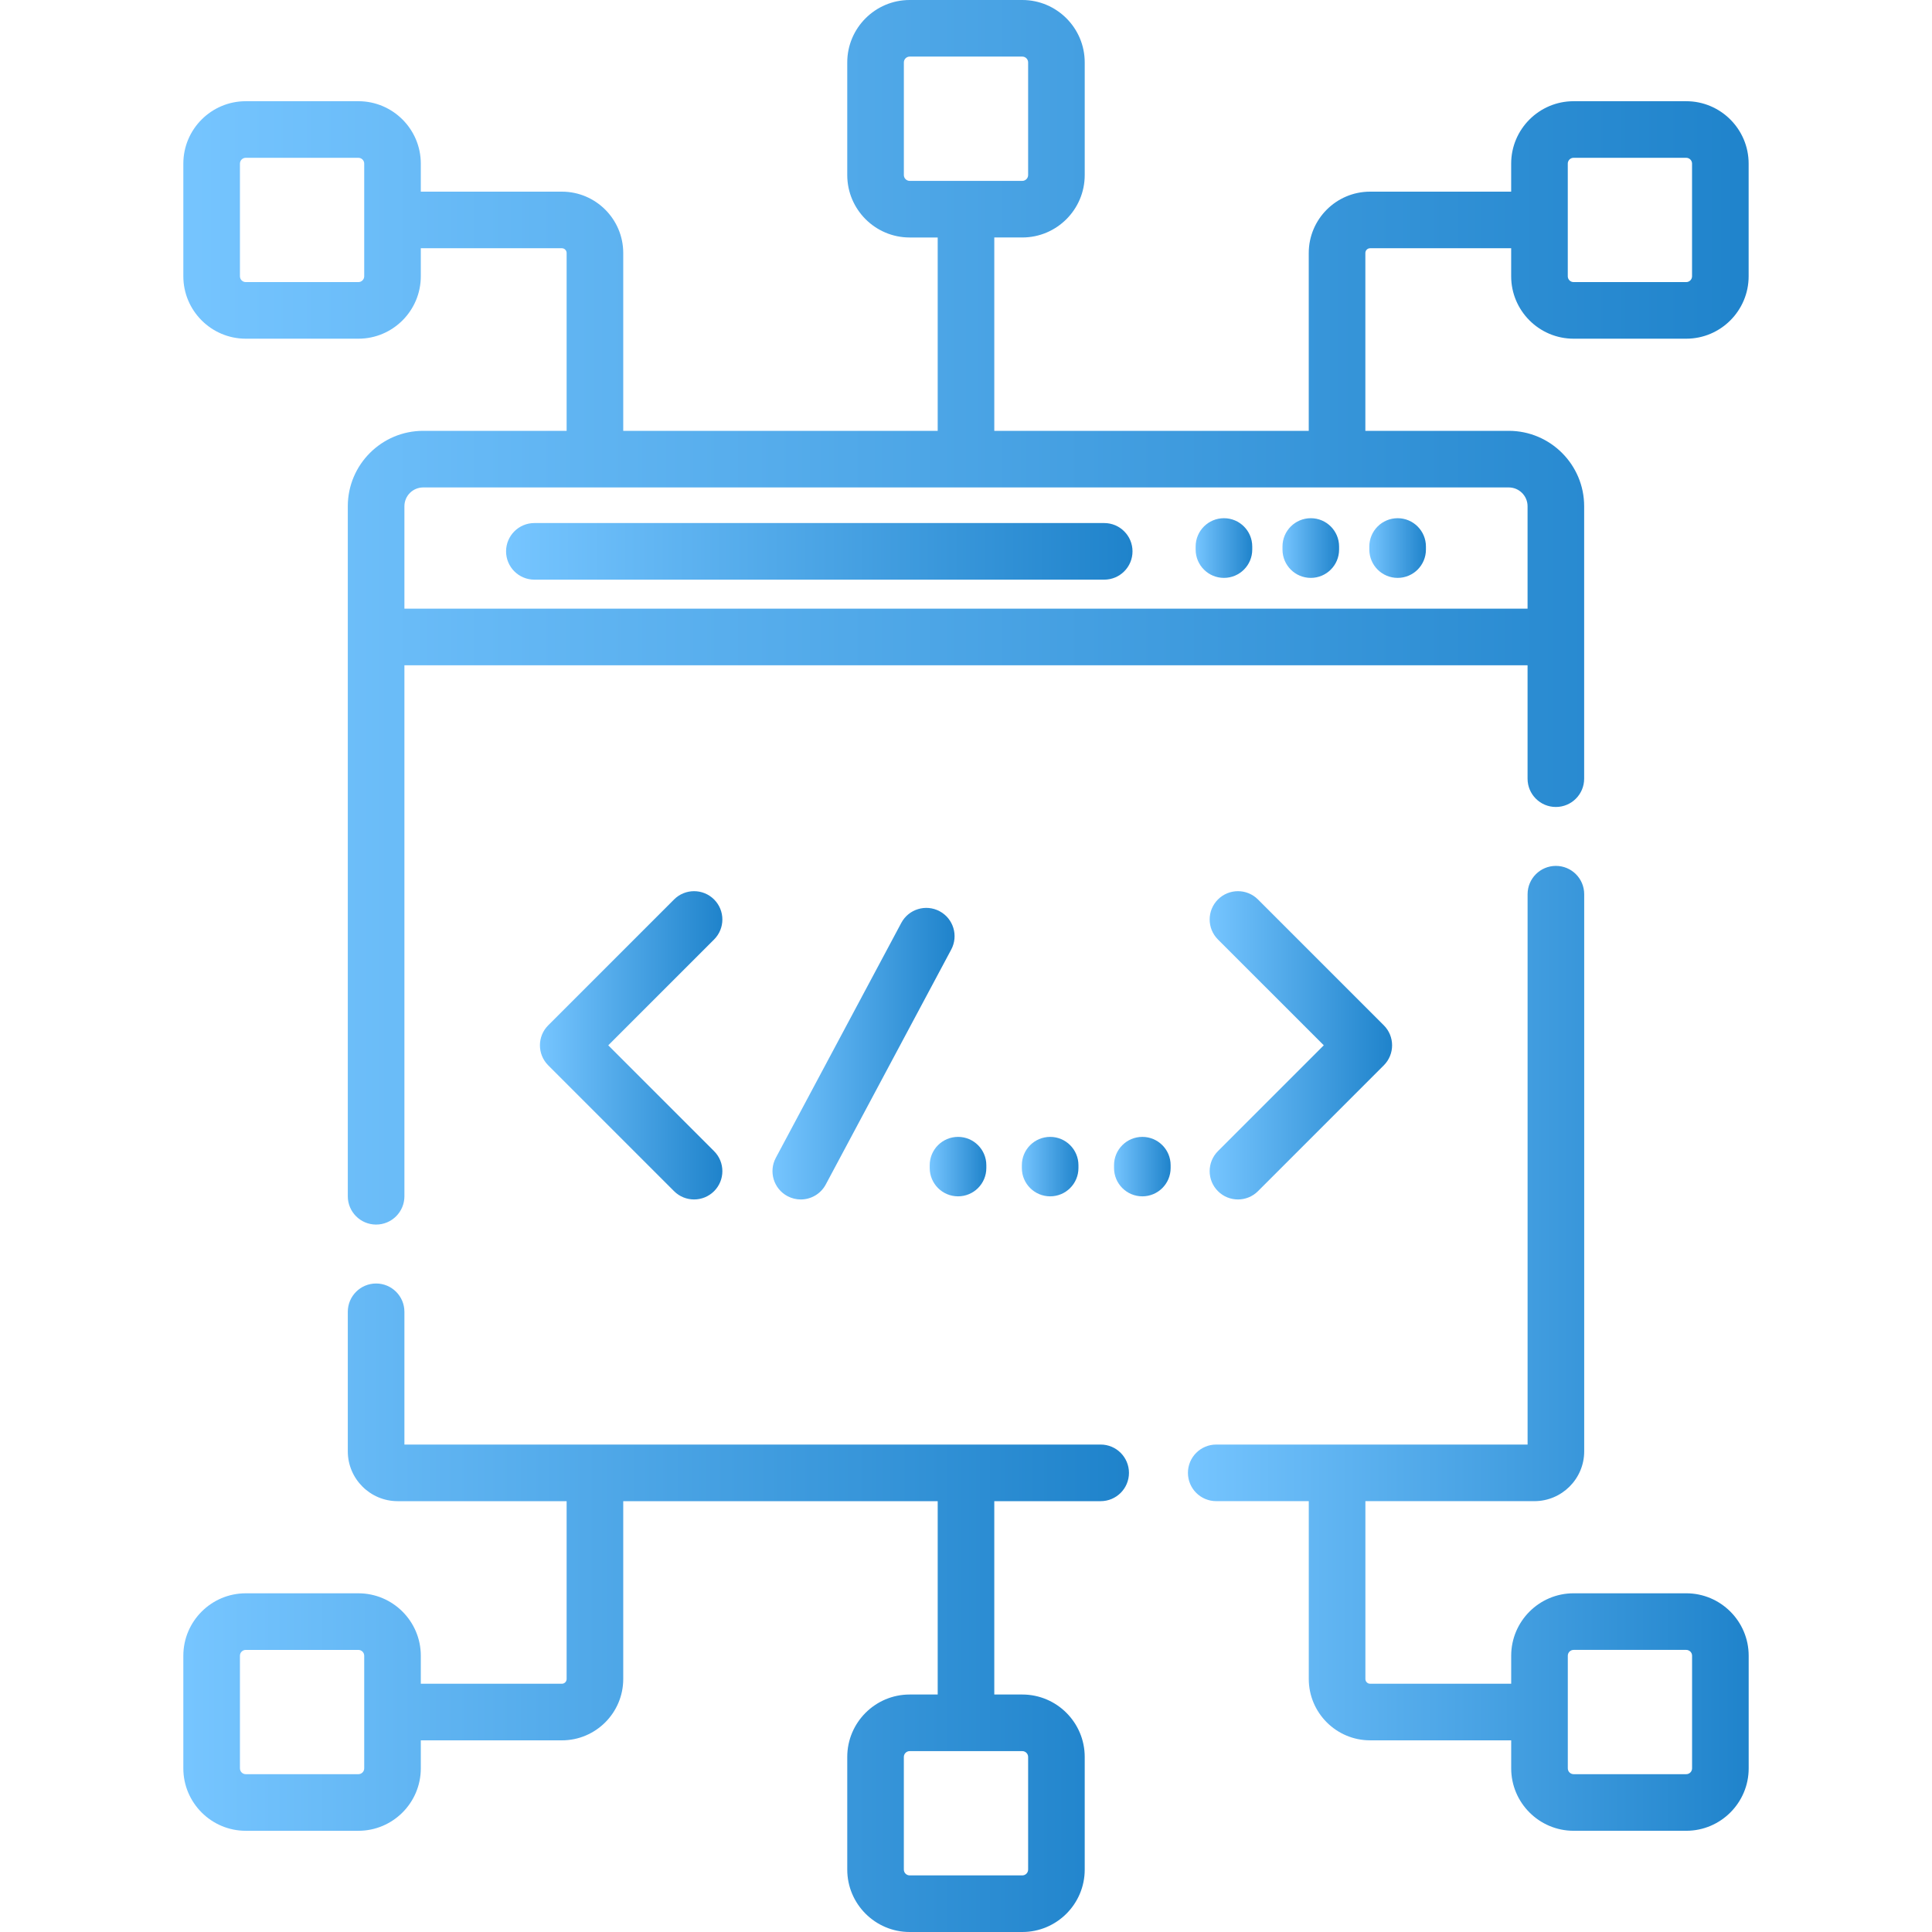 <?xml version="1.0" encoding="UTF-8" standalone="no"?><!-- Generator: Gravit.io --><svg xmlns="http://www.w3.org/2000/svg" xmlns:xlink="http://www.w3.org/1999/xlink" style="isolation:isolate" viewBox="661 438 140 140" width="140pt" height="140pt"><defs><clipPath id="_clipPath_pfE5emDzho3ydo1h08qlzbJiffexgv7G"><rect x="661" y="438" width="140" height="140"/></clipPath></defs><g clip-path="url(#_clipPath_pfE5emDzho3ydo1h08qlzbJiffexgv7G)"><clipPath id="_clipPath_BgXlfDA2MVZJEVtGlfeaZlRp88stMUS8"><rect x="661" y="438" width="140" height="140" transform="matrix(1,0,0,1,0,0)" fill="rgb(255,255,255)"/></clipPath><g clip-path="url(#_clipPath_BgXlfDA2MVZJEVtGlfeaZlRp88stMUS8)"><g><linearGradient id="_lgradient_28" x1="0" y1="1" x2="1" y2="1" gradientTransform="matrix(68.524,0,0,46.993,674.285,531.007)" gradientUnits="userSpaceOnUse"><stop offset="0%" stop-opacity="1" style="stop-color:rgb(118,197,255)"/><stop offset="100%" stop-opacity="1" style="stop-color:rgb(31,131,203)"/></linearGradient><path d=" M 740.759 542.678 L 690.305 542.678 L 690.305 533.058 C 690.305 531.926 689.386 531.007 688.254 531.007 C 687.121 531.007 686.203 531.926 686.203 533.058 L 686.203 543.17 C 686.203 545.16 687.823 546.78 689.814 546.78 L 702.06 546.78 L 702.06 559.666 C 702.06 559.856 701.906 560.01 701.716 560.01 L 691.493 560.01 L 691.493 557.98 C 691.493 555.486 689.465 553.457 686.97 553.457 L 678.808 553.457 C 676.314 553.457 674.285 555.486 674.285 557.98 L 674.285 566.142 C 674.285 568.636 676.314 570.666 678.808 570.666 L 686.97 570.666 C 689.465 570.666 691.493 568.637 691.493 566.142 L 691.493 564.112 L 701.716 564.112 C 704.167 564.112 706.162 562.118 706.162 559.666 L 706.162 546.78 L 728.949 546.78 L 728.949 560.791 L 726.918 560.791 C 724.424 560.791 722.395 562.82 722.395 565.315 L 722.395 573.477 C 722.395 575.971 724.424 578 726.918 578 L 735.08 578 C 737.574 578 739.603 575.971 739.603 573.477 L 739.603 565.315 C 739.603 562.821 737.575 560.791 735.08 560.791 L 733.05 560.791 L 733.05 546.78 L 740.759 546.78 C 741.891 546.78 742.809 545.862 742.809 544.729 C 742.809 543.597 741.891 542.678 740.759 542.678 Z  M 687.392 566.142 C 687.392 566.375 687.203 566.564 686.97 566.564 L 678.808 566.564 C 678.576 566.564 678.387 566.375 678.387 566.142 L 678.387 557.98 C 678.387 557.748 678.576 557.559 678.808 557.559 L 686.97 557.559 C 687.203 557.559 687.392 557.748 687.392 557.98 L 687.392 566.142 Z  M 735.08 564.893 C 735.313 564.893 735.502 565.082 735.502 565.315 L 735.502 573.477 C 735.502 573.709 735.313 573.898 735.08 573.898 L 726.918 573.898 C 726.686 573.898 726.496 573.709 726.496 573.477 L 726.496 565.315 C 726.496 565.082 726.685 564.893 726.918 564.893 L 735.08 564.893 Z " fill="url(#_lgradient_28)"/><linearGradient id="_lgradient_29" x1="0" y1="1" x2="1" y2="1" gradientTransform="matrix(45.394,0,0,4.102,697.672,475.902)" gradientUnits="userSpaceOnUse"><stop offset="0%" stop-opacity="1" style="stop-color:rgb(118,197,255)"/><stop offset="100%" stop-opacity="1" style="stop-color:rgb(31,131,203)"/></linearGradient><path d=" M 741.016 475.902 L 699.723 475.902 C 698.59 475.902 697.672 476.821 697.672 477.953 C 697.672 479.086 698.59 480.004 699.723 480.004 L 741.016 480.004 C 742.148 480.004 743.066 479.086 743.066 477.953 C 743.066 476.821 742.148 475.902 741.016 475.902 Z " fill="url(#_lgradient_29)"/><linearGradient id="_lgradient_30" x1="0" y1="1" x2="1" y2="1" gradientTransform="matrix(4.102,0,0,4.325,747.641,475.551)" gradientUnits="userSpaceOnUse"><stop offset="0%" stop-opacity="1" style="stop-color:rgb(118,197,255)"/><stop offset="100%" stop-opacity="1" style="stop-color:rgb(31,131,203)"/></linearGradient><path d=" M 749.691 475.551 C 748.559 475.551 747.641 476.469 747.641 477.602 L 747.641 477.826 C 747.641 478.958 748.559 479.876 749.691 479.876 C 750.824 479.876 751.742 478.958 751.742 477.826 L 751.742 477.602 C 751.742 476.469 750.824 475.551 749.691 475.551 Z " fill="url(#_lgradient_30)"/><linearGradient id="_lgradient_31" x1="0" y1="1" x2="1" y2="1" gradientTransform="matrix(4.102,0,0,4.325,753.934,475.551)" gradientUnits="userSpaceOnUse"><stop offset="0%" stop-opacity="1" style="stop-color:rgb(118,197,255)"/><stop offset="100%" stop-opacity="1" style="stop-color:rgb(31,131,203)"/></linearGradient><path d=" M 755.984 475.551 C 754.852 475.551 753.934 476.469 753.934 477.602 L 753.934 477.826 C 753.934 478.958 754.852 479.876 755.984 479.876 C 757.117 479.876 758.035 478.958 758.035 477.826 L 758.035 477.602 C 758.035 476.469 757.117 475.551 755.984 475.551 Z " fill="url(#_lgradient_31)"/><linearGradient id="_lgradient_32" x1="0" y1="1" x2="1" y2="1" gradientTransform="matrix(4.101,0,0,4.325,760.227,475.551)" gradientUnits="userSpaceOnUse"><stop offset="0%" stop-opacity="1" style="stop-color:rgb(118,197,255)"/><stop offset="100%" stop-opacity="1" style="stop-color:rgb(31,131,203)"/></linearGradient><path d=" M 762.277 475.551 C 761.145 475.551 760.227 476.469 760.227 477.602 L 760.227 477.826 C 760.227 478.958 761.145 479.876 762.277 479.876 C 763.41 479.876 764.328 478.958 764.328 477.826 L 764.328 477.602 C 764.328 476.469 763.41 475.551 762.277 475.551 Z " fill="url(#_lgradient_32)"/><linearGradient id="_lgradient_33" x1="0" y1="1" x2="1" y2="1" gradientTransform="matrix(113.428,0,0,88.737,674.285,438)" gradientUnits="userSpaceOnUse"><stop offset="0%" stop-opacity="1" style="stop-color:rgb(118,197,255)"/><stop offset="100%" stop-opacity="1" style="stop-color:rgb(31,131,203)"/></linearGradient><path d=" M 783.19 445.334 L 775.028 445.334 C 772.534 445.334 770.505 447.363 770.505 449.857 L 770.505 451.888 L 760.283 451.888 C 757.832 451.888 755.837 453.882 755.837 456.333 L 755.837 469.22 L 733.05 469.22 L 733.05 455.208 L 735.08 455.208 C 737.574 455.208 739.603 453.179 739.603 450.685 L 739.603 442.523 C 739.603 440.029 737.574 438 735.08 438 L 726.918 438 C 724.424 438 722.395 440.029 722.395 442.523 L 722.395 450.685 C 722.395 453.179 724.424 455.209 726.918 455.209 L 728.949 455.209 L 728.949 469.221 L 706.162 469.221 L 706.162 456.333 C 706.162 453.882 704.167 451.888 701.716 451.888 L 691.493 451.888 L 691.493 449.857 C 691.493 447.363 689.465 445.334 686.97 445.334 L 678.808 445.334 C 676.314 445.334 674.285 447.363 674.285 449.857 L 674.285 458.019 C 674.285 460.513 676.314 462.543 678.808 462.543 L 686.97 462.543 C 689.465 462.543 691.493 460.514 691.493 458.019 L 691.493 455.989 L 701.716 455.989 C 701.906 455.989 702.06 456.144 702.06 456.333 L 702.06 469.22 L 691.666 469.22 C 688.654 469.22 686.203 471.671 686.203 474.683 L 686.203 524.686 C 686.203 525.819 687.121 526.737 688.254 526.737 C 689.386 526.737 690.305 525.819 690.305 524.686 L 690.305 486.207 L 771.693 486.207 L 771.693 494.426 C 771.693 495.559 772.611 496.477 773.743 496.477 C 774.876 496.477 775.794 495.559 775.794 494.426 L 775.794 474.683 C 775.794 471.671 773.343 469.22 770.331 469.22 L 759.939 469.22 L 759.939 456.333 C 759.939 456.144 760.093 455.989 760.283 455.989 L 770.505 455.989 L 770.505 458.019 C 770.505 460.513 772.534 462.543 775.028 462.543 L 783.19 462.543 C 785.684 462.543 787.713 460.514 787.713 458.019 L 787.713 449.857 C 787.713 447.363 785.684 445.334 783.19 445.334 Z  M 687.392 458.019 C 687.392 458.252 687.203 458.441 686.97 458.441 L 678.808 458.441 C 678.576 458.441 678.387 458.252 678.387 458.019 L 678.387 449.857 C 678.387 449.625 678.576 449.435 678.808 449.435 L 686.97 449.435 C 687.203 449.435 687.392 449.624 687.392 449.857 L 687.392 458.019 Z  M 726.919 451.107 C 726.686 451.107 726.497 450.917 726.497 450.685 L 726.497 442.523 C 726.497 442.291 726.686 442.101 726.919 442.101 L 735.081 442.101 C 735.313 442.101 735.502 442.29 735.502 442.523 L 735.502 450.685 C 735.502 450.917 735.313 451.107 735.081 451.107 L 726.919 451.107 Z  M 770.331 473.322 C 771.082 473.322 771.693 473.933 771.693 474.683 L 771.693 482.106 L 690.305 482.106 L 690.305 474.683 C 690.305 473.932 690.915 473.322 691.666 473.322 L 770.331 473.322 Z  M 783.612 458.019 C 783.612 458.252 783.423 458.441 783.19 458.441 L 775.028 458.441 C 774.796 458.441 774.607 458.252 774.607 458.019 L 774.607 449.857 C 774.607 449.625 774.796 449.435 775.028 449.435 L 783.19 449.435 C 783.423 449.435 783.612 449.624 783.612 449.857 L 783.612 458.019 Z " fill="url(#_lgradient_33)"/><linearGradient id="_lgradient_34" x1="0" y1="1" x2="1" y2="1" gradientTransform="matrix(40.634,0,0,69.919,747.082,500.746)" gradientUnits="userSpaceOnUse"><stop offset="0%" stop-opacity="1" style="stop-color:rgb(118,197,255)"/><stop offset="100%" stop-opacity="1" style="stop-color:rgb(31,131,203)"/></linearGradient><path d=" M 783.192 553.456 L 775.03 553.456 C 772.536 553.456 770.507 555.485 770.507 557.979 L 770.507 560.01 L 760.285 560.01 C 760.095 560.01 759.941 559.855 759.941 559.665 L 759.941 546.779 L 772.186 546.779 C 774.177 546.779 775.797 545.16 775.797 543.169 L 775.797 502.797 C 775.797 501.664 774.879 500.746 773.746 500.746 C 772.613 500.746 771.695 501.664 771.695 502.797 L 771.695 542.678 L 749.133 542.678 C 748 542.678 747.082 543.596 747.082 544.728 C 747.082 545.861 748 546.779 749.133 546.779 L 755.839 546.779 L 755.839 559.665 C 755.839 562.117 757.834 564.111 760.285 564.111 L 770.507 564.111 L 770.507 566.142 C 770.507 568.636 772.536 570.665 775.03 570.665 L 783.192 570.665 C 785.686 570.665 787.716 568.636 787.716 566.142 L 787.716 557.979 C 787.715 555.485 785.686 553.456 783.192 553.456 Z  M 783.614 566.141 C 783.614 566.374 783.425 566.563 783.192 566.563 L 775.03 566.563 C 774.798 566.563 774.609 566.374 774.609 566.141 L 774.609 557.979 C 774.609 557.747 774.798 557.558 775.03 557.558 L 783.192 557.558 C 783.425 557.558 783.614 557.746 783.614 557.979 L 783.614 566.141 Z " fill="url(#_lgradient_34)"/><linearGradient id="_lgradient_35" x1="-0" y1="1" x2="1" y2="1" gradientTransform="matrix(13.22,0,0,22.339,700.125,502.578)" gradientUnits="userSpaceOnUse"><stop offset="0%" stop-opacity="1" style="stop-color:rgb(118,197,255)"/><stop offset="100%" stop-opacity="1" style="stop-color:rgb(31,131,203)"/></linearGradient><path d=" M 705.076 513.748 L 712.745 506.079 C 713.546 505.278 713.546 503.98 712.745 503.179 C 711.944 502.378 710.645 502.378 709.845 503.179 L 700.726 512.298 C 699.925 513.099 699.925 514.397 700.726 515.198 L 709.845 524.317 C 710.245 524.717 710.77 524.917 711.295 524.917 C 711.819 524.917 712.344 524.717 712.745 524.317 C 713.546 523.516 713.546 522.217 712.745 521.417 L 705.076 513.748 Z " fill="url(#_lgradient_35)"/><linearGradient id="_lgradient_36" x1="0" y1="1" x2="1" y2="1" gradientTransform="matrix(13.221,0,0,22.339,748.656,502.578)" gradientUnits="userSpaceOnUse"><stop offset="0%" stop-opacity="1" style="stop-color:rgb(118,197,255)"/><stop offset="100%" stop-opacity="1" style="stop-color:rgb(31,131,203)"/></linearGradient><path d=" M 761.276 512.298 L 752.157 503.179 C 751.356 502.378 750.058 502.378 749.257 503.179 C 748.456 503.98 748.456 505.278 749.257 506.079 L 756.926 513.747 L 749.257 521.416 C 748.456 522.217 748.456 523.516 749.257 524.317 C 749.657 524.717 750.182 524.917 750.707 524.917 C 751.232 524.917 751.757 524.717 752.157 524.317 L 761.276 515.198 C 762.077 514.397 762.077 513.098 761.276 512.298 Z " fill="url(#_lgradient_36)"/><linearGradient id="_lgradient_37" x1="0" y1="1" x2="1" y2="1" gradientTransform="matrix(13.196,0,0,21.129,716.977,503.789)" gradientUnits="userSpaceOnUse"><stop offset="0%" stop-opacity="1" style="stop-color:rgb(118,197,255)"/><stop offset="100%" stop-opacity="1" style="stop-color:rgb(31,131,203)"/></linearGradient><path d=" M 729.088 504.031 C 728.088 503.498 726.846 503.875 726.312 504.874 L 717.219 521.9 C 716.685 522.899 717.063 524.142 718.062 524.676 C 718.369 524.84 718.7 524.918 719.026 524.918 C 719.759 524.918 720.467 524.524 720.837 523.833 L 729.93 506.807 C 730.464 505.808 730.087 504.565 729.088 504.031 Z " fill="url(#_lgradient_37)"/><linearGradient id="_lgradient_38" x1="0" y1="1" x2="1" y2="1" gradientTransform="matrix(4.102,0,0,4.309,728.371,520.383)" gradientUnits="userSpaceOnUse"><stop offset="0%" stop-opacity="1" style="stop-color:rgb(118,197,255)"/><stop offset="100%" stop-opacity="1" style="stop-color:rgb(31,131,203)"/></linearGradient><path d=" M 730.422 520.383 C 729.289 520.383 728.371 521.301 728.371 522.434 L 728.371 522.641 C 728.371 523.773 729.289 524.691 730.422 524.691 C 731.555 524.691 732.473 523.773 732.473 522.641 L 732.473 522.434 C 732.473 521.301 731.555 520.383 730.422 520.383 Z " fill="url(#_lgradient_38)"/><linearGradient id="_lgradient_39" x1="0" y1="1" x2="1" y2="1" gradientTransform="matrix(4.102,0,0,4.309,735.047,520.383)" gradientUnits="userSpaceOnUse"><stop offset="0%" stop-opacity="1" style="stop-color:rgb(118,197,255)"/><stop offset="100%" stop-opacity="1" style="stop-color:rgb(31,131,203)"/></linearGradient><path d=" M 737.098 520.383 C 735.965 520.383 735.047 521.301 735.047 522.434 L 735.047 522.641 C 735.047 523.773 735.965 524.691 737.098 524.691 C 738.23 524.691 739.148 523.773 739.148 522.641 L 739.148 522.434 C 739.148 521.301 738.23 520.383 737.098 520.383 Z " fill="url(#_lgradient_39)"/><linearGradient id="_lgradient_40" x1="0" y1="1" x2="1" y2="1" gradientTransform="matrix(4.102,0,0,4.309,741.727,520.383)" gradientUnits="userSpaceOnUse"><stop offset="0%" stop-opacity="1" style="stop-color:rgb(118,197,255)"/><stop offset="100%" stop-opacity="1" style="stop-color:rgb(31,131,203)"/></linearGradient><path d=" M 743.777 520.383 C 742.645 520.383 741.727 521.301 741.727 522.434 L 741.727 522.641 C 741.727 523.773 742.645 524.691 743.777 524.691 C 744.91 524.691 745.828 523.773 745.828 522.641 L 745.828 522.434 C 745.828 521.301 744.91 520.383 743.777 520.383 Z " fill="url(#_lgradient_40)"/></g></g></g></svg>